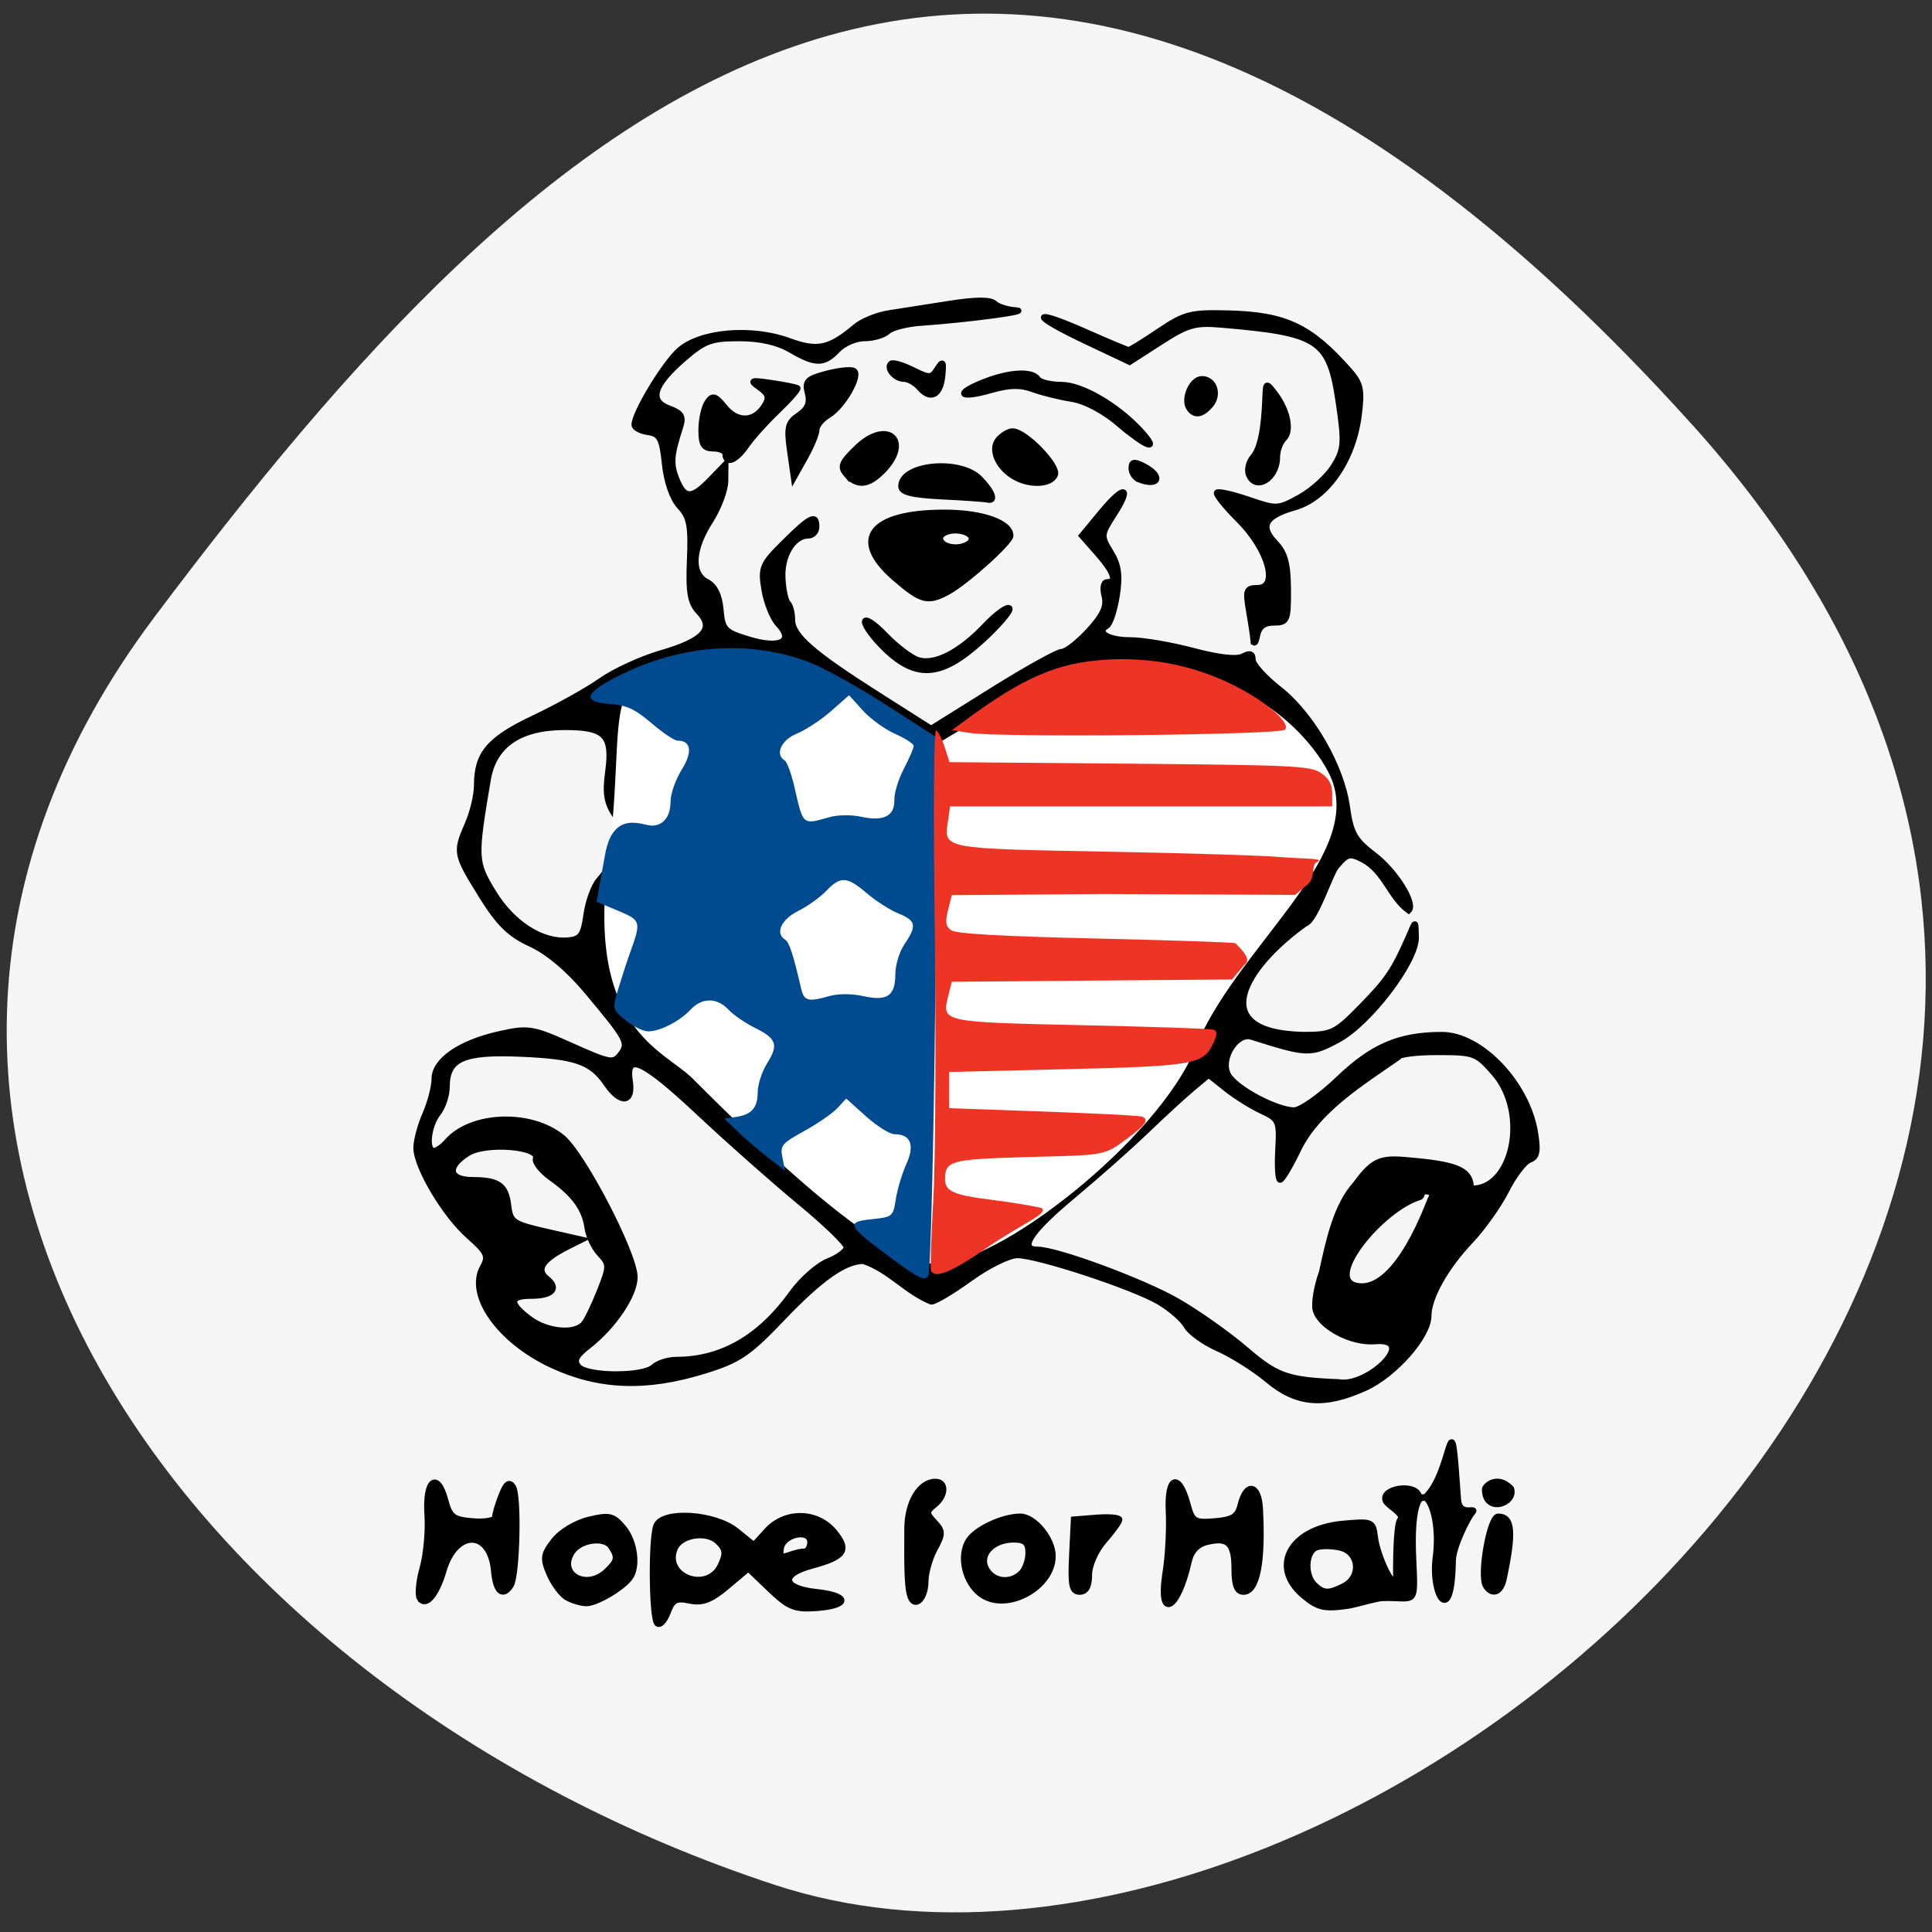 <svg xmlns="http://www.w3.org/2000/svg" viewBox="0 0 256 256"><rect x="0" y="0" width="256" height="256" fill="#333333" stroke="none"/><defs><clipPath><path d="M 0,64 H64 V128 H0 z"/></clipPath></defs><g fill="#f5f5f5" color="#000"><path d="m -1360.14 1641.33 c 46.11 -98.28 -119.59 -146.07 -181.85 -106.06 -62.25 40.01 -83.52 108.58 -13.01 143.08 70.51 34.501 148.75 61.26 194.86 -37.03 z" transform="matrix(0.953 -0.36 -0.488 -1.207 2321.42 1547.72)"/></g><g transform="matrix(0.803 0 0 0.769 25.43 16.15)"><path d="m 76.79 258.73 c -0.895 -0.916 -1.01 -14.591 -0.143 -16.853 1.032 -2.689 9.607 -2.114 13.168 0.882 l 2.928 2.464 l 2.142 -2.464 c 3.03 -3.486 8.283 -3.388 11.11 0.208 2.48 3.153 1.737 4.314 -3.748 5.852 -5.281 1.482 -4.862 3.848 0.792 4.476 5.524 0.614 5.509 2.388 -0.023 2.809 -3.521 0.269 -4.53 -0.163 -7.626 -3.258 l -3.568 -3.568 l -3.492 3.066 c -2.704 2.374 -4.1 2.932 -6.186 2.474 -2.259 -0.496 -2.849 -0.166 -3.65 2.044 -0.525 1.45 -1.293 2.29 -1.705 1.868 z m 10.449 -9.971 c 0.943 -2.069 0.862 -2.83 -0.437 -4.13 -1.896 -1.896 -6.235 -1.149 -7.148 1.23 -1.858 4.841 5.431 7.627 7.585 2.899 z m 13.883 -2.463 c 0.505 0 0.918 -0.706 0.918 -1.57 0 -2.281 -4.389 -1.406 -4.841 0.965 -0.273 1.429 0.053 1.737 1.322 1.25 0.926 -0.355 2.096 -0.646 2.601 -0.646 z m 82.4 7.739 c -5.768 -4.962 -2.362 -11.66 6.355 -12.498 4.869 -0.468 5.01 -0.405 5.333 2.312 0.413 3.513 3.497 10.11 3.497 6.77 0 -1.316 -0.056 -8.779 0.693 -9.804 0.749 -1.024 -2.197 -2.338 -2.46 -3.344 -0.533 -2.04 4.635 -2.888 5.452 -0.926 0.379 0.91 0.974 0.828 1.944 -0.5 3.783 -5.179 3.385 -17.01 4.588 1.309 0.211 3.209 3.393 1.025 2.316 2.322 -0.71 0.855 -3.133 5.816 -3.168 8.265 -0.17 11.766 -3.639 5.863 -2.838 -0.461 1.343 -10.606 -4.491 -17.12 -3.7 0.162 0.394 8.604 0.327 6.486 -5.235 6.753 -0.876 0.042 -4.495 1.158 -5.506 1.309 -3.893 0.584 -4.928 0.346 -7.272 -1.67 z m 6.583 -1.774 c 2.905 -1.555 2.542 -5.774 -0.564 -6.554 -1.374 -0.345 -3.174 -0.368 -4 -0.05 -1.797 0.69 -1.988 4.753 -0.302 6.439 1.469 1.469 2.371 1.5 4.866 0.165 z m -152.5 2.145 c -0.362 -0.585 -0.151 -2.944 0.468 -5.243 0.619 -2.298 0.976 -6.432 0.795 -9.187 -0.391 -5.925 1.61 -7.631 2.931 -2.499 0.75 2.915 1.302 3.356 4.546 3.628 2.031 0.171 3.692 -0.138 3.692 -0.685 0 -0.547 0.476 -2.247 1.057 -3.776 0.781 -2.055 1.274 -2.43 1.888 -1.438 0.958 1.549 0.654 15.31 -0.374 16.974 -1.318 2.132 -2.452 1.091 -2.76 -2.534 -0.602 -7.078 -6.334 -7.102 -8.317 -0.035 -1.19 4.243 -2.943 6.383 -3.925 4.794 z m 24.313 -0.117 c -0.89 -0.52 -2.194 -2.335 -2.898 -4.03 -1.128 -2.724 -1.044 -3.404 0.715 -5.774 1.14 -1.536 3.611 -3.096 5.771 -3.643 3.362 -0.851 3.984 -0.702 5.654 1.361 1.898 2.344 2.459 6.713 1.111 8.654 -1.235 1.778 -5.59 4.444 -7.207 4.412 -0.84 -0.017 -2.256 -0.456 -3.146 -0.976 z m 6.547 -4.565 c 1.787 -1.787 1.884 -2.387 0.693 -4.266 -1.095 -1.728 -5.124 -1.131 -6.429 0.952 -2.426 3.872 2.393 6.657 5.736 3.314 z m 50.11 4.385 c -0.464 -1.354 -0.585 -4.066 -0.523 -11.761 0.036 -4.526 2.069 -8.05 4.643 -8.05 1.815 0 1.705 2.456 -0.18 4.02 -1.366 1.134 -1.364 1.444 0.019 2.972 1.382 1.528 1.386 2.01 0.031 4.607 -0.832 1.595 -1.515 4.111 -1.519 5.591 -0.007 2.917 -1.739 4.756 -2.47 2.622 z m 11.793 -0.28 c -2.772 -1.961 -3.86 -6.71 -2.161 -9.431 1.235 -1.978 5.627 -4.102 8.481 -4.102 2.317 0 5.351 3.87 5.351 6.826 0 5.387 -7.47 9.68 -11.671 6.708 z m 6.471 -3.733 c 0.66 -0.66 1.2 -2.235 1.2 -3.5 0 -1.769 -0.561 -2.3 -2.429 -2.3 -3.504 0 -5.846 2.618 -4.534 5.069 1.165 2.177 3.962 2.531 5.763 0.731 z m 23.815 -0.05 c 0.442 -2.887 0.685 -7.658 0.541 -10.601 -0.298 -6.082 1.639 -6.88 3.092 -1.273 0.776 2.996 1.115 3.217 4.506 2.932 2.936 -0.246 3.78 -0.791 4.234 -2.734 0.95 -4.066 2.989 -3.69 3.212 0.593 0.479 9.199 -0.495 14.333 -2.719 14.333 -1.057 0 -1.481 -1.127 -1.481 -3.941 0 -4.456 -1.039 -5.517 -4.542 -4.638 -1.6 0.402 -2.627 1.542 -3.01 3.344 -1.824 8.537 -5.092 10.23 -3.831 1.985 z m -15.413 -3 l 0.298 -6.25 l 3.75 -0.31 c 2.063 -0.171 3.75 -0.011 3.75 0.356 0 0.366 -1.125 2 -2.5 3.637 -1.419 1.686 -2.5 4.235 -2.5 5.894 0 1.972 -0.504 2.923 -1.548 2.923 -1.264 0 -1.493 -1.147 -1.25 -6.25 z m 68.29 5.233 c -1.092 -1.766 0.63 -11.983 2.02 -11.983 2.33 0 2.557 2.677 0.912 10.75 -0.482 2.366 -1.87 2.95 -2.931 1.233 z m -0.161 -16.676 c 0 -0.55 2.042 -2.612 4.304 -0.107 0.834 2.596 -4.307 4.444 -4.304 0.107 z m -35.828 -18.817 c -2.2 -1.914 -5.874 -4.34 -8.164 -5.391 -2.29 -1.051 -4.647 -2.812 -5.237 -3.915 -0.59 -1.103 -2.624 -2.964 -4.521 -4.136 -4.233 -2.616 -20.04 -8.05 -23.424 -8.05 -1.359 0 -4.856 1.8 -7.769 4 -2.914 2.2 -5.804 4 -6.423 4 -4.209 -1.798 -6.8 -5.43 -11.2 -7 -3.071 0 -7.129 2.981 -13.38 9.831 -5.585 6.119 -7.197 7.259 -12.843 9.08 -9.631 3.111 -17.402 2.806 -25.2 -0.991 -8.682 -4.229 -13.942 -12.07 -11.351 -16.908 0.99 -1.85 0.687 -2.541 -2.332 -5.321 -3.955 -3.641 -8.66 -11.91 -8.66 -15.221 0 -1.226 0.675 -3.844 1.5 -5.819 0.825 -1.975 1.5 -4.699 1.5 -6.05 0 -3.184 4.244 -6.23 10.784 -7.74 4.722 -1.09 5.366 -0.979 11.83 2.046 6.3 2.948 6.933 3.066 8.07 1.508 1.454 -1.989 1.173 -2.545 -5.527 -10.915 -3.03 -3.781 -6.453 -6.79 -9.264 -8.137 -3.481 -1.668 -5.277 -3.512 -8.178 -8.4 -4.216 -7.104 -4.269 -7.397 -2.217 -12.309 0.825 -1.975 1.5 -4.933 1.5 -6.575 0 -5.524 1.979 -7.971 9.428 -11.653 3.889 -1.923 8.872 -4.824 11.07 -6.448 2.2 -1.624 6.659 -3.758 9.909 -4.743 7.01 -2.125 8.837 -4.202 6.229 -7.083 -1.42 -1.569 -1.721 -3.383 -1.492 -8.991 0.237 -5.816 -0.048 -7.396 -1.66 -9.176 -1.175 -1.298 -2.153 -4.199 -2.466 -7.318 -0.444 -4.408 -0.851 -5.214 -2.77 -5.487 -1.237 -0.176 -2.25 -0.753 -2.25 -1.283 0 -1.994 4.902 -10.491 7.393 -12.814 3.48 -3.246 11.887 -4.01 18.08 -1.646 4.726 1.805 6.697 1.367 11.03 -2.451 1.1 -0.97 3.575 -2.02 5.5 -2.325 1.925 -0.309 6.397 -1.039 9.938 -1.623 4.342 -0.716 6.768 -0.732 7.45 -0.05 0.556 0.556 2.159 1.083 3.562 1.169 2.591 0.16 -7.925 1.626 -15.73 2.192 -2.354 0.171 -4.807 0.837 -5.45 1.481 -0.643 0.643 -2.36 1.17 -3.815 1.17 -1.455 0 -3.46 0.9 -4.455 2 -2.27 2.508 -3.617 2.509 -7.726 0.004 -2.17 -1.323 -5.04 -1.998 -8.521 -2 -4.599 -0.003 -5.728 0.43 -9.137 3.511 -5.05 4.56 -5.815 7.269 -2.425 8.558 2.032 0.773 2.396 1.404 1.84 3.195 -1.527 4.922 -1.627 6.351 -0.625 8.985 1.306 3.435 2.532 3.457 5.642 0.101 l 2.452 -2.646 l -0.031 2.896 c -0.017 1.593 -1.14 4.696 -2.495 6.896 -2.998 4.867 -3.21 9.04 -0.534 10.468 1.277 0.683 2.046 2.319 2.25 4.785 0.286 3.453 0.65 3.854 4.64 5.117 5.199 1.645 7.594 0.361 4.894 -2.622 -0.896 -0.99 -1.924 -3.649 -2.286 -5.91 -0.611 -3.823 -0.378 -4.397 3.335 -8.224 4.333 -4.465 5.227 -4.912 5.227 -2.614 0 0.825 -0.605 1.5 -1.345 1.5 -2.412 0 -4.413 3.388 -4.251 7.197 0.086 2.034 0.481 4.02 0.876 4.417 0.396 0.396 0.719 1.685 0.719 2.866 0 2.731 3.32 5.765 14.22 12.996 l 8.72 5.785 l 10.158 -6.63 c 5.587 -3.647 10.729 -6.63 11.427 -6.63 0.697 0 2.7 -1.63 4.449 -3.623 2.369 -2.698 3.03 -4.23 2.585 -6 -0.336 -1.338 -0.151 -2.377 0.422 -2.377 1.694 0 1.159 -1.68 -1.567 -4.92 l -2.586 -3.074 l 3.207 -4.049 c 3.819 -4.822 5.097 -4.523 2.01 0.47 -2.095 3.39 -2.114 3.648 -0.48 6.415 1.29 2.184 1.535 4 1.01 7.497 -0.381 2.538 -1.123 4.881 -1.651 5.207 -1.852 1.145 0.231 2.454 3.905 2.454 2.042 0 6.7 0.828 10.35 1.841 4.254 1.18 7.209 1.521 8.228 0.95 1.139 -0.638 1.591 -0.47 1.591 0.593 0 0.816 1.965 3.093 4.367 5.061 5.352 4.386 10.267 13.313 11.2 20.343 0.595 4.483 1.244 5.686 4.437 8.215 3.532 2.798 6.898 8.431 5.733 9.596 -3 -2.255 -3.908 -6.698 -7.47 -8.724 -2.247 -1.202 -2.667 -1.096 -4.47 1.13 -1.094 1.352 -3.409 9.299 -5.143 9.86 -10.05 7.489 -16.612 18.762 -0.319 19.14 4.763 0 5.335 -0.288 9.615 -4.848 4.309 -4.59 5.373 -6.234 7.863 -12.152 1.119 -2.764 1.045 -2.795 1.12 0.186 0.104 4.115 -7.705 14.842 -12.905 17.728 -4.516 2.506 -5.01 2.487 -14.192 -0.552 -2.531 -0.837 -5.312 3.878 -3.873 6.568 1.246 2.328 7.958 6.07 10.889 6.07 1.062 0 4.358 -2.427 7.325 -5.394 5.628 -5.628 10.03 -7.59 17.04 -7.601 6.384 -0.01 14.01 8.319 15.366 16.774 0.53 3.315 0.34 4.313 -0.91 4.793 -0.869 0.333 -2.594 2.703 -3.835 5.267 -1.241 2.563 -3.89 6.461 -5.886 8.661 -4.133 4.554 -6.95 9.806 -6.95 12.957 0 3.488 -5.617 10.143 -10.498 12.437 -6.742 3.169 -11.196 2.778 -16 -1.404 z m 17.693 -6.667 c -3.798 0.39 -9.07 -2.504 -9.795 -5.372 -0.286 -1.138 0.176 -4.068 1.027 -6.51 1.213 -5.833 2.438 -11.599 5.595 -15.225 3.229 -4.685 4.589 -4.511 9.75 -4 7.229 0.709 9.23 1.742 9.23 4.766 6.899 0.315 9.605 -12.79 3.961 -19.726 -3 -3.622 -3.326 -3.75 -9.534 -3.75 -3.535 0 -6.427 0.395 -6.427 0.879 -6.114 4.43 -13.235 9.04 -16.411 15.707 -1.363 2.978 -2.742 5.415 -3.064 5.415 -0.322 0 -0.459 -2.345 -0.305 -5.21 0.264 -4.916 0.111 -5.291 -2.72 -6.652 -1.65 -0.793 -4.298 -2.52 -5.884 -3.838 l -2.884 -2.396 l -2.616 2.277 c -1.439 1.252 -4.866 4.536 -7.616 7.298 -2.75 2.762 -8.262 7.863 -12.25 11.335 -6.967 6.067 -8.923 9.187 -5.759 9.187 3.151 0 17.281 5.444 23.01 8.865 3.3 1.971 8.368 5.704 11.262 8.297 5.227 4.681 6.929 5.309 15.411 5.678 4.864 0.935 13.255 -7.638 6.02 -7.02 z m -119.04 4.427 c 0.688 -0.688 2.399 -1.253 3.801 -1.256 7.443 -0.016 13.78 -3.834 19.03 -11.468 1.606 -2.334 4.292 -4.811 5.969 -5.506 1.677 -0.695 3.05 -1.776 3.05 -2.402 0 -0.627 -3.487 -4.148 -7.75 -7.825 -4.263 -3.677 -11.681 -10.535 -16.486 -15.239 -9.406 -9.21 -12.291 -10.597 -11.551 -5.554 0.554 3.776 -1.497 4.02 -3.832 0.459 -2.51 -3.831 -5.081 -4.763 -14.258 -5.169 -9.413 -0.417 -12.12 0.852 -12.12 5.673 0 1.46 -0.661 3.527 -1.468 4.595 -1.611 2.13 -2.049 6.441 -0.654 6.441 0.483 0 1.459 -0.701 2.17 -1.558 3.966 -4.778 13.727 -5.185 18.95 -0.79 3.406 2.866 12 20.13 12 24.11 0 3.108 -3.462 8.478 -7.685 11.921 -2.048 1.669 -2.416 2.493 -1.571 3.511 1.411 1.7 10.718 1.743 12.404 0.058 z m -11.454 -7.5 c 0.517 -0.688 1.693 -3.244 2.613 -5.681 1.569 -4.155 1.568 -4.549 -0.024 -6.308 -0.934 -1.032 -1.855 -3.048 -2.047 -4.479 -0.438 -3.27 -2.187 -5.791 -5.962 -8.591 -1.625 -1.205 -2.775 -2.722 -2.555 -3.371 0.705 -2.083 -8.316 -2.816 -11.222 -0.911 -3.599 2.358 -3.235 4.587 0.752 4.606 4.329 0.02 5.504 0.912 5.91 4.488 0.313 2.761 0.805 3.107 6.242 4.397 l 5.902 1.4 c -3.186 1.676 -8.791 4.149 -5.814 6.69 2.059 1.709 0.957 3.01 -2.548 3.01 -3.64 0 -3.736 1.229 -0.306 3.927 2.938 2.311 7.621 2.736 9.06 0.823 z m 139.81 -21.75 c 0.34 -0.55 -0.11 -1 -1 -1 -0.89 0 -0.398 0.806 -1 1 -6.287 2.023 -15.852 14.1 -10.361 15.24 6.83 1.418 12.02 -14.69 12.361 -15.24 z m -139.44 -48.714 c 0.309 -2.318 1.268 -5.02 2.129 -6 0.862 -0.982 2.267 -3.17 3.123 -4.861 1.444 -2.853 1.417 -3.285 -0.374 -6 -1.52 -2.305 -1.797 -3.932 -1.307 -7.669 0.834 -6.363 -0.442 -7.757 -7.108 -7.757 -7.478 0 -11.777 3.048 -12.75 9.04 -2.202 13.554 -2.172 14.187 0.92 19.467 3.133 5.351 8.01 8.606 12.304 8.22 2.132 -0.192 2.583 -0.845 3.062 -4.439 z m 49.34 -45.686 c -1.87 -1.87 -3.398 -4.01 -3.395 -4.75 0.003 -0.743 1.506 0.284 3.341 2.282 1.835 1.998 4.285 3.933 5.445 4.302 2.765 0.878 6.886 -1.325 11.05 -5.907 1.838 -2.02 3.633 -3.385 3.989 -3.03 0.356 0.356 -1.677 2.865 -4.518 5.575 -6.636 6.33 -10.719 6.722 -15.914 1.527 z m 60.725 -1.6 c -0.081 -0.825 -0.426 -3.188 -0.767 -5.25 -0.549 -3.324 -0.385 -3.75 1.448 -3.75 3.544 0 1.781 -6.627 -3.119 -11.729 -2.234 -2.326 -3.849 -4.442 -3.588 -4.703 0.261 -0.261 2.613 0.292 5.228 1.229 4.626 1.657 4.854 1.646 8.464 -0.431 2.04 -1.174 4.561 -3.574 5.601 -5.334 1.7 -2.877 1.783 -3.974 0.817 -10.857 -1.537 -10.95 -3.152 -12.07 -19.528 -13.518 -4.207 -0.372 -5.468 0.009 -9.91 2.998 l -5.09 3.425 l -7.393 -3.653 c -9.121 -4.507 -8.959 -5.746 0.197 -1.508 3.661 1.694 6.836 3.081 7.06 3.081 0.221 0 2.481 -1.462 5.02 -3.25 4.233 -2.976 5.202 -3.234 11.505 -3.059 9.322 0.259 13.396 2.27 19.744 9.744 2.02 2.375 2.228 3.393 1.656 7.971 -0.961 7.694 -5.295 14.162 -10.544 15.734 -4.973 1.49 -5.859 3.218 -3.159 6.16 1.526 1.663 2.025 3.6 2.044 7.949 0.025 5.375 -0.127 5.75 -2.322 5.75 -1.64 0 -2.479 0.678 -2.782 2.25 -0.238 1.237 -0.5 1.575 -0.581 0.75 z m -59.17 -10.662 c -7.381 -6.668 -4.081 -11.296 8.08 -11.323 6.274 -0.014 10.973 1.699 10.973 4 0 1.113 -7.382 8.04 -10.337 9.698 -3.31 1.858 -4.333 1.579 -8.711 -2.377 z m 12.552 -6.345 c 0.794 -1.285 -2.01 -2.395 -4.068 -1.607 -2 0.769 -0.9 2.614 1.563 2.614 1.035 0 2.162 -0.453 2.504 -1.01 z m -4.754 -7.734 c -4.998 -0.259 -6.75 -0.718 -6.75 -1.769 0 -3.827 9.701 -4.8 12.961 -1.301 2.05 2.2 2.684 3.98 1.289 3.616 -0.412 -0.108 -3.787 -0.353 -7.5 -0.546 z m -15.799 -3.818 c -1.095 -1.319 -0.819 -2.034 1.788 -4.641 4.984 -4.984 9.03 -1.144 4.222 4.01 -2.406 2.583 -4.23 2.774 -6.01 0.629 z m 27.811 0.486 c -2.781 -1.62 -4.11 -4.803 -2.709 -6.491 0.656 -0.79 1.699 -1.434 2.319 -1.431 2.047 0.008 7.579 5.958 6.983 7.511 -0.651 1.695 -4.03 1.906 -6.593 0.411 z m 20.488 0.411 c -0.688 -0.277 -1.25 -1.158 -1.25 -1.956 0 -1.142 0.427 -1.223 2 -0.381 3.194 1.709 2.564 3.675 -0.75 2.338 z m 18.11 -0.85 c -0.319 -0.832 -0.007 -2.204 0.694 -3.048 1.198 -1.444 1.829 -4.667 2.04 -10.425 0.089 -2.421 0.129 -2.434 1.544 -0.5 2.103 2.875 2.792 6.459 1.492 7.759 -0.62 0.62 -1.127 2.072 -1.127 3.227 0 3.674 -3.513 5.934 -4.643 2.987 z m -75.72 -4.156 c -0.546 -3.982 -0.341 -4.846 1.446 -6.098 1.493 -1.046 1.916 -2.12 1.495 -3.797 -0.508 -2.024 -0.095 -2.474 3.076 -3.35 2.01 -0.556 4.04 -0.778 4.503 -0.492 1.173 0.725 -1.803 6.17 -4.184 7.657 -1.083 0.676 -1.969 1.798 -1.969 2.492 0 0.695 -0.84 2.83 -1.866 4.745 l -1.866 3.482 z m -10.632 0.669 c 0 -0.55 -0.9 -1 -2 -1 -1.593 0 -1.997 -0.662 -1.985 -3.25 0.008 -1.788 0.462 -3.925 1.01 -4.75 0.844 -1.276 1.264 -1.149 2.818 0.855 2.055 2.65 4.872 2.579 6.552 -0.164 0.883 -1.442 0.725 -2.092 -0.778 -3.209 -1.697 -1.261 -1.497 -1.341 2 -0.8 2.137 0.33 4.04 0.732 4.235 0.892 0.193 0.16 -1.268 1.91 -3.246 3.888 -1.978 1.978 -4.325 4.708 -5.215 6.067 -1.65 2.519 -3.389 3.273 -3.389 1.47 z m 65.15 -5.073 c -2.66 -2.369 -5.767 -4.107 -8 -4.476 -2.01 -0.331 -4.912 -1.083 -6.453 -1.67 -2.042 -0.778 -3.898 -0.739 -6.847 0.145 -5.246 1.572 -6.152 0.644 -1.337 -1.368 4.264 -1.782 8.08 -2.02 8.986 -0.559 0.34 0.55 2.099 1 3.909 1 3.32 0 9.158 3.529 13 7.86 3.276 3.691 1.296 3.125 -3.259 -0.933 z m 11.343 -2.936 c -0.969 -1.569 0.473 -4.991 2.104 -4.991 2.037 0 2.876 2.723 1.391 4.513 -1.439 1.734 -2.619 1.896 -3.495 0.478 z m -44.47 -3.458 c -0.7 -0.843 -1.866 -1.533 -2.591 -1.533 -1.452 0 -2.933 -1.837 -2.13 -2.64 0.279 -0.279 1.877 0.201 3.55 1.067 2.816 1.456 3.123 1.443 4.114 -0.176 0.897 -1.466 1.026 -1.276 0.8 1.173 -0.314 3.395 -1.924 4.302 -3.743 2.11 z" stroke="#000"/><path d="m 122.2 196.74 c -10.121 -0.798 -33.26 -25.357 -39.638 -31.953 -4.793 -4.954 -17.474 -8.46 -13.871 -37.36 3.477 -27.89 -3.139 -33.847 18.374 -34.22 c 22.817 -0.401 31.743 16.739 35.655 14.15 43.42 -28.735 62.964 -0.817 65.43 6.129 4.842 13.631 -16.03 29.02 -22.593 46.17 -5.895 15.409 -32.946 37.918 -43.36 37.1 z" fill="#fff"/><path d="m 115.63 195.97 c -7.533 -5.805 -7.84 -6.413 -3.478 -6.887 3.467 -0.377 3.552 -0.45 4 -3.468 0.254 -1.695 1.037 -4.414 1.741 -6.04 1.419 -3.279 0.72 -5.135 -1.933 -5.135 -0.791 0 -2.913 -1.384 -4.716 -3.076 l -3.278 -3.076 l -1.436 1.629 c -0.79 0.896 -3.257 2.679 -5.482 3.962 -3.735 2.154 -4.01 2.506 -3.603 4.589 l 0.443 2.256 l -2.831 -2.283 c -1.557 -1.256 -3.81 -3.276 -5.01 -4.49 l -2.176 -2.207 l 1.797 -0.267 c 2.671 -0.396 3.689 -1.571 3.692 -4.259 0.001 -1.326 0.703 -3.58 1.559 -5.01 1.922 -3.209 1.569 -4.244 -2.093 -6.147 -1.581 -0.822 -3.524 -2.225 -4.317 -3.118 -1.84 -2.071 -4.358 -2.073 -6.197 -0.003 -1.797 2.02 -5.059 3.774 -7.02 3.774 -0.821 0 -2.497 -0.86 -3.724 -1.911 -2.229 -1.91 -2.23 -1.912 -1.163 -5.587 0.587 -2.022 1.429 -4.717 1.87 -5.989 1.893 -5.45 1.84 -5.646 -1.97 -7.309 l -3.549 -1.549 l 1.451 -8.249 c 1.346 -7.655 6.212 -4.858 7.646 -4.858 1.96 0 3.127 -1.566 3.131 -4.2 0.003 -1.293 0.827 -3.735 1.833 -5.427 1.833 -3.083 1.568 -5.02 -0.687 -5.02 -0.515 0 -2.458 -1.364 -4.319 -3.03 -2.656 -2.381 -4.102 -3.084 -6.73 -3.275 -5.09 -0.37 -4.305 -2.081 2.496 -5.445 9.899 -4.896 20.98 -5.525 30.36 -1.725 2.427 0.983 8.187 4.328 12.8 7.434 l 8.387 5.647 l -0.475 45.691 c -0.261 25.13 -0.771 46.23 -1.133 46.889 -0.549 0.999 -1.528 0.528 -5.889 -2.833 z m -10.393 -45.35 c 1.459 -0.426 3.642 -0.417 5.567 0.023 3.965 0.907 5.266 -0.042 5.273 -3.848 0.002 -1.538 0.682 -3.836 1.509 -5.108 2.072 -3.185 1.908 -4.05 -1 -5.288 -1.383 -0.588 -3.727 -2.154 -5.209 -3.478 -3.276 -2.929 -4.343 -2.994 -6.715 -0.407 -1.01 1.101 -3.112 2.669 -4.673 3.484 -2.758 1.44 -3.788 3.845 -2.102 4.906 0.673 0.423 1.327 2.505 2.608 8.298 0.509 2.302 1.105 2.481 4.743 1.418 z m 0.001 -30.828 c 1.369 -0.4 3.625 -0.421 5.244 -0.049 3.662 0.841 5.506 -0.149 5.429 -2.914 -0.033 -1.168 0.671 -3.582 1.564 -5.365 0.893 -1.782 1.624 -3.549 1.624 -3.925 0 -0.376 -1.379 -1.318 -3.065 -2.092 -1.686 -0.774 -4.084 -2.589 -5.329 -4.03 l -2.264 -2.625 l -2.981 2.742 c -1.639 1.508 -4.18 3.252 -5.647 3.876 -2.584 1.099 -3.649 3.586 -1.985 4.633 0.374 0.236 1.082 2.25 1.573 4.477 1.498 6.799 1.282 6.603 5.836 5.274 z" fill="#004a90"/><g fill="#ee3424"><path d="m 121.97 197.98 c -0.157 -0.308 0.007 -5.765 0.363 -12.13 0.357 -6.362 0.465 -27.29 0.24 -46.5 -0.252 -21.534 -0.16 -34.771 0.24 -34.505 0.356 0.237 0.997 1.566 1.423 2.954 l 0.775 2.524 l 29.695 0.264 c 27.01 0.241 29.866 0.384 31.575 1.588 1.346 0.948 1.879 1.954 1.879 3.545 v 2.222 h -31.526 h -31.526 l -0.334 2.425 c -0.686 4.979 -1.419 4.834 27.27 5.401 12.03 0.238 24.22 0.632 27.09 0.875 4.518 0.384 7.988 0.203 6.482 0.898 -0.955 0.441 -0.172 2.698 -1.514 3.863 l -2.063 1.791 l -31.429 -0.151 l -25.22 0.196 l -0.621 2.578 c -0.495 2.052 -0.392 2.758 0.505 3.462 0.778 0.611 8.205 1.055 24.02 1.435 12.592 0.303 22.895 0.669 22.895 0.814 0 0.145 2.971 2.616 1.561 3.6 l -2.117 2.643 l -23.957 0.197 l -22.286 0.197 l -0.611 2.535 c -1.062 4.406 -0.998 4.42 22.06 4.945 11.461 0.261 21.23 0.604 21.702 0.763 0.678 0.226 0.686 0.708 0.038 2.236 -1.595 3.761 -3.164 4.058 -24.16 4.578 l -19.463 0.482 v 3.122 v 3.122 l 13.894 0.513 c 7.642 0.282 17.384 0.712 17.973 0.954 1.574 0.649 -0.424 2.197 -3.738 4.708 -2.93 2.22 -4.721 1.895 -16.06 2.265 -11.892 0.388 -12.728 0.639 -12.755 3.827 -0.018 2.024 1.464 2.713 7.505 3.493 3.179 0.41 8.293 1.278 8.504 1.506 0.939 1.01 -3.149 2.509 -9.07 6.762 -5.896 4.237 -8.537 5.382 -9.24 4 z"/><path d="m 128.25 105.28 l -2.831 -0.476 l 2.471 -1.899 c 9.457 -7.267 15.11 -9.774 23.11 -10.247 7.412 -0.438 14.46 1.045 20.873 4.394 5.415 2.827 9.552 6.57 8.486 7.676 -0.874 0.908 -47.09 1.397 -52.11 0.552 z"/></g></g></svg>